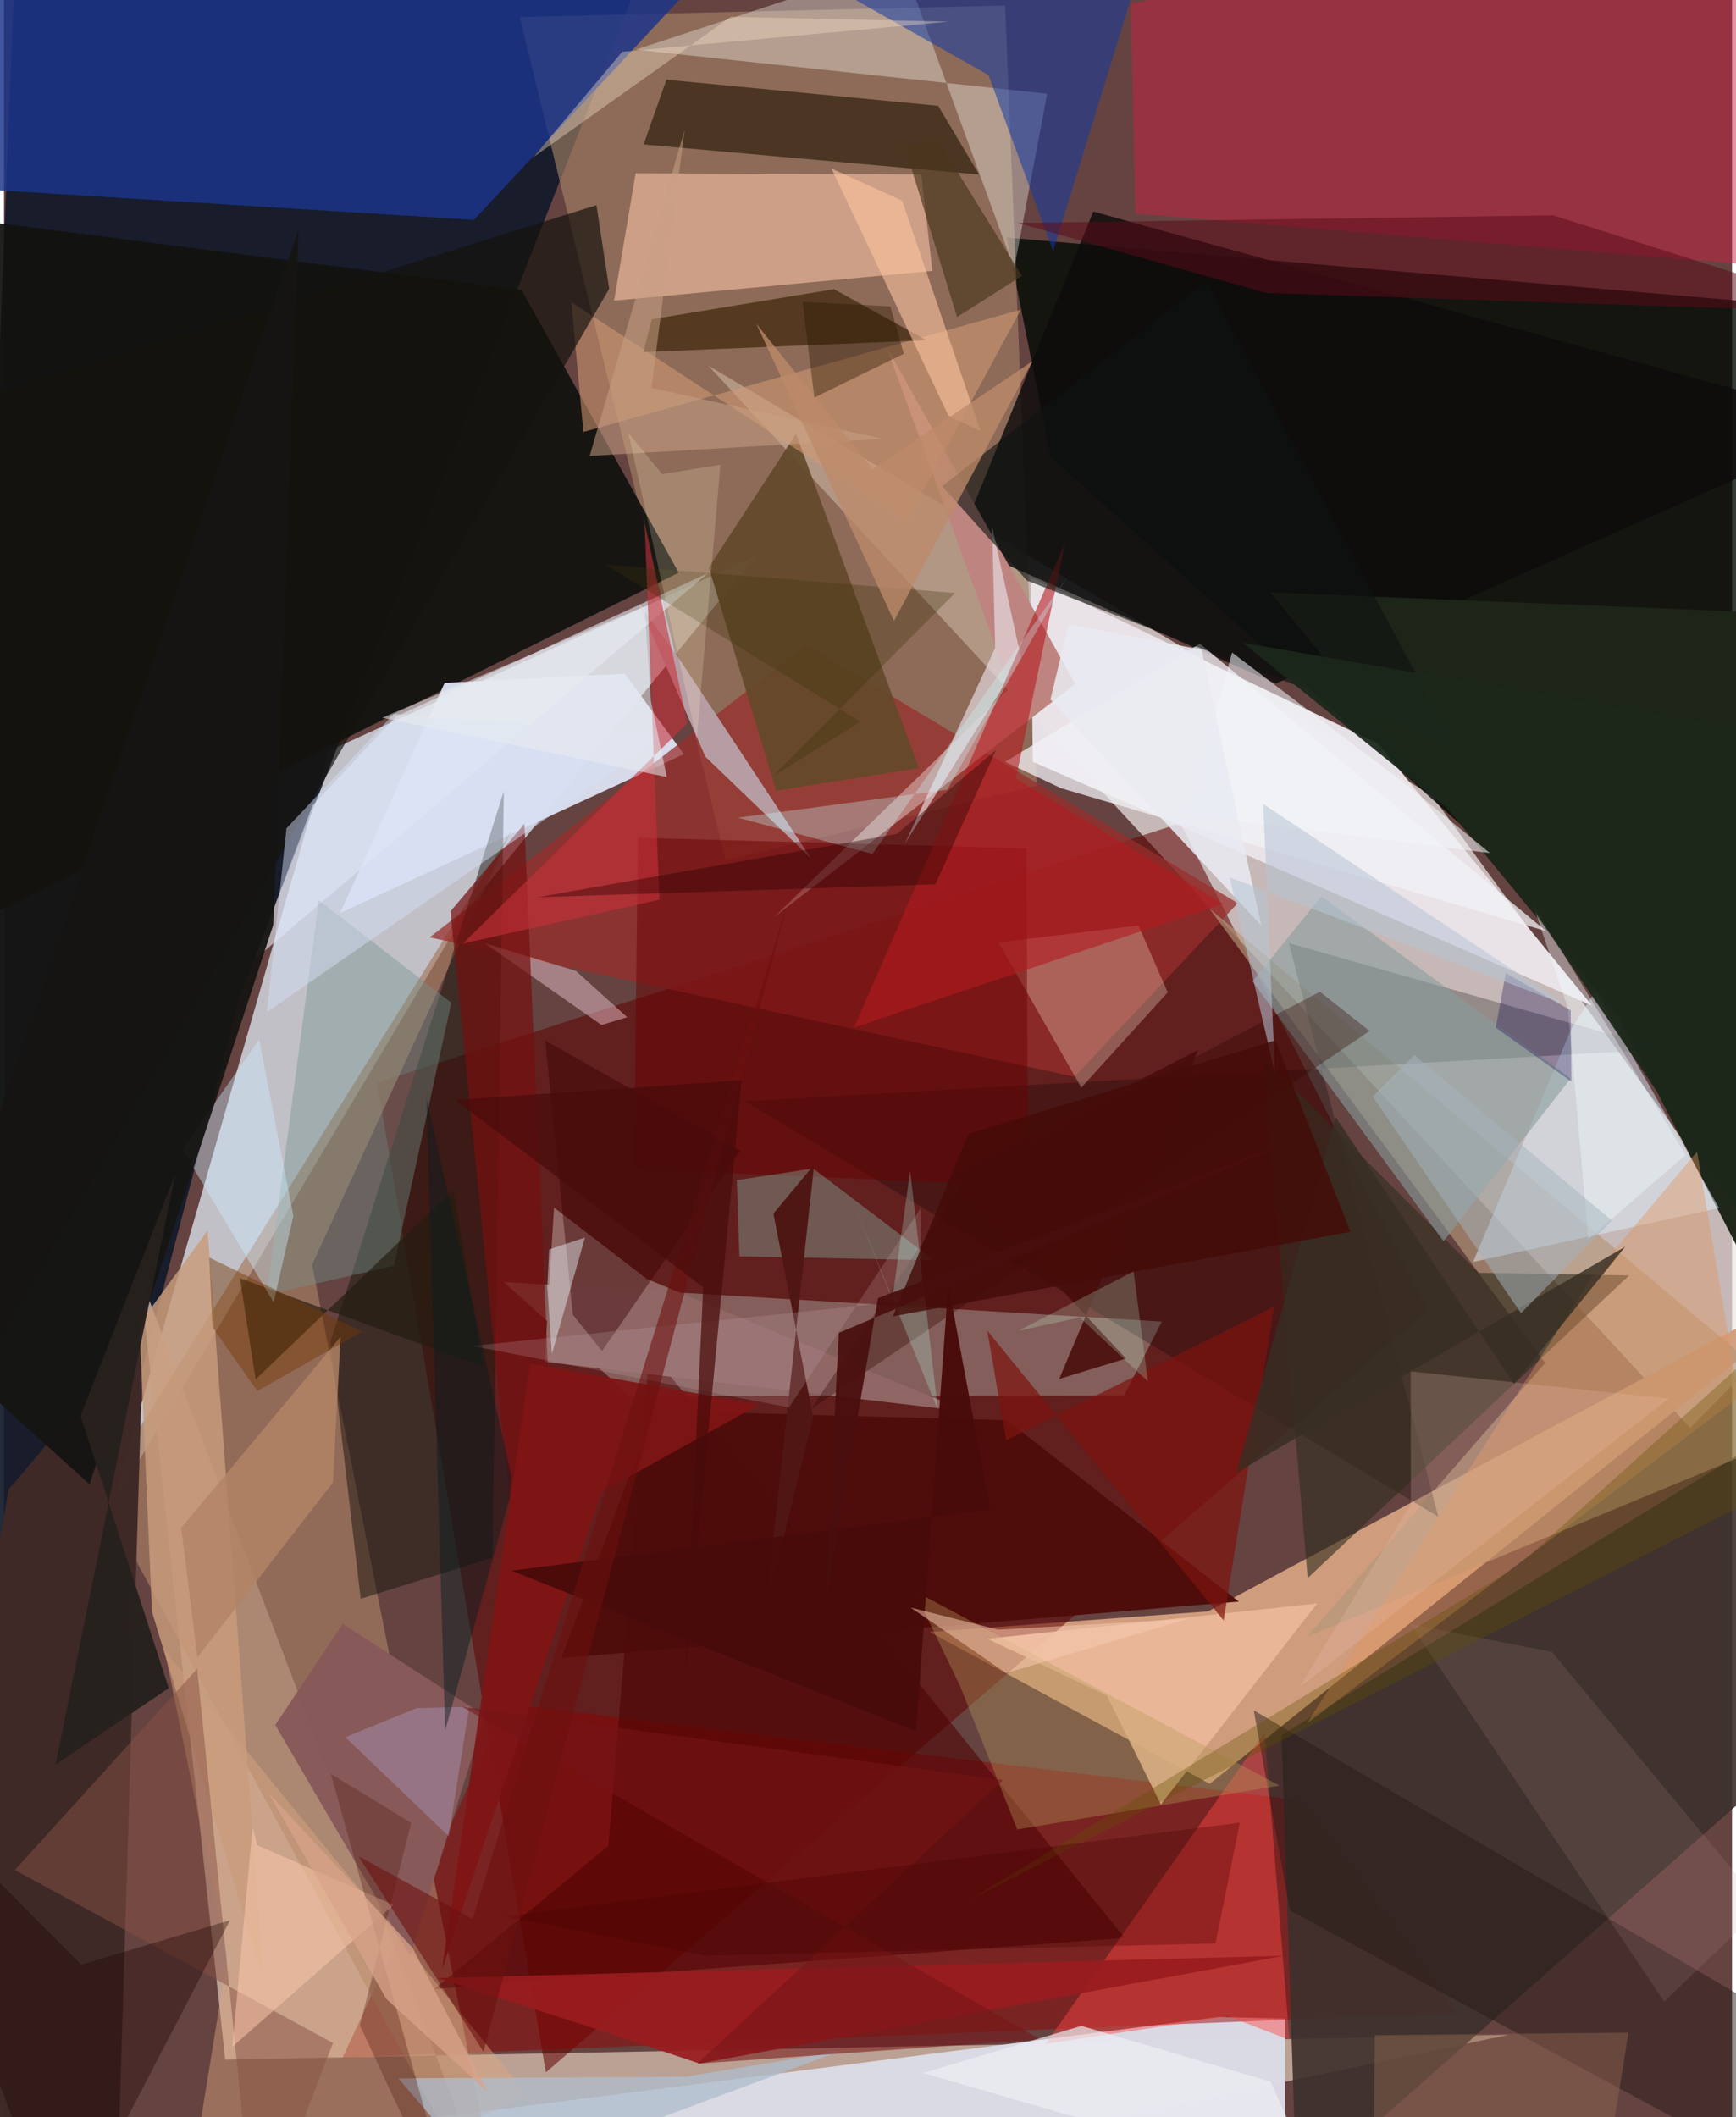 <svg xmlns="http://www.w3.org/2000/svg" width="228" height="278" viewBox="0 0 836 1024"><path fill="#654341" d="M0 0h836v1024H0z"/><path fill="#ede7e4" fill-opacity=".714" d="M690.685 384.631L340.847 176.9 815.81 690.618l56.123-57.177z"/><path fill="#d3d8e1" fill-opacity=".839" d="M224.269 439.406L363.805 268.82l-206.639 94.364-104.894 365.28z"/><path fill="#12192a" fill-opacity=".918" d="M5.117-12.791L327.703-62l-213.54 543.265-151.183 578.938z"/><path fill="#000a04" fill-opacity=".796" d="M485.103 114.892L898 150.487v421.756L506.437 221.006z"/><path fill="#cdb4a5" fill-opacity=".827" d="M107.05 996.17L65.652 616.586 243.721 1086l484.214-101.848z"/><path fill="#d19f7f" fill-opacity=".98" d="M898 610.416l-314.692 252.35-135.477-73.448 134.726-9.955z"/><path fill="#5e0000" fill-opacity=".541" d="M688.686 633.813l-119.58-235.65-388.593 125.525 81.65 478.647z"/><path fill="#a68367" fill-opacity=".624" d="M484.317 2.674l15.267 377.321-150.48 36.092-99.635-407.89z"/><path fill="#dadae5" fill-opacity=".984" d="M619.913 1086l-.099-109.634-32.168-.82-410.014 52.623z"/><path fill="#12130f" fill-opacity=".933" d="M250.448 140.299l75.962 136.673L-7.332 442.934-62 100.378z"/><path fill="#1b348b" fill-opacity=".827" d="M-40.922 89.674L-62 7.836 384.546-62 227.37 106.343z"/><path fill="#e9e4e9" fill-opacity=".976" d="M497.735 368.455l-1.069-89.167 167.999 80.32 103.606 126.78z"/><path fill="#927873" fill-opacity=".706" d="M302.91 675.286l239.016-.367 18.22-35.712-318.298-19.14z"/><path fill="#910000" fill-opacity=".467" d="M243.164 824.075l-79.352 171.201 538.672-21.687-74.542-102.734z"/><path fill="#dbe0f0" fill-opacity=".957" d="M162.59 441.631l50.597-111.345 87.121-4.46 28.611 38.934z"/><path fill="#3d312c" fill-opacity=".91" d="M852.718 695.29L618.072 839.242l7.31 221.621 268.13-236.527z"/><path fill="#0d0b0c" fill-opacity=".824" d="M461.59 262.76l153.741 67.842L898 204.945l-371.016-102.62z"/><path fill="#a67c63" fill-opacity=".694" d="M245.555 401.72L46.07 721.885 243.068 1086l-93.984-474.266z"/><path fill="#992e2c" fill-opacity=".741" d="M205.941 453.37L517.9 520.786l78.984-83.977L388.05 311.946z"/><path fill="#ca2243" fill-opacity=".49" d="M547.357 103.322L871.08 130.17 863.65-62 545 1.743z"/><path fill="#b49679" fill-opacity=".651" d="M879.863 688.167L583.064 439.35l162.53 219.841-115.276 132.493z"/><path fill="#f9c2a5" fill-opacity=".592" d="M295.158 145.426l10.434-61.619 138.2.577 5.352 46.633z"/><path fill="#3f2a28" fill-opacity=".996" d="M2.262 720.33l65.195-76.892L54.014 1086l-103.305-66.868z"/><path fill="#1e2519" fill-opacity=".988" d="M862.56 296.736l-249.918-10.198 168.466 205.535 76.56 148.153z"/><path fill="#201402" fill-opacity=".612" d="M309.446 69.863l162.332 14.561-19.864-33.25-131.43-12.636z"/><path fill="#be8580" d="M518.262 330.843L426.87 167.51l59.985 164.926-114.316 111.191z"/><path fill-opacity=".251" d="M621.58 456.15l72.308 277.46-335.443-201.024 444.062-25.094z"/><path fill="#16140c" fill-opacity=".498" d="M236.32 753.45l-63.743 19.79-14.602-124.283 83.84-266.31z"/><path fill="#f5f4ed" fill-opacity=".369" d="M488.69 129.975l15.968-84.64-199.076-21.307 129.02-42.355z"/><path fill="#63492b" fill-opacity=".918" d="M340.996 274.428l32.583 108.01 69.045-10.975L383.2 209.835z"/><path fill="#1239a5" fill-opacity=".537" d="M564.116-62l-56.561 183.439-31.257-85.114L302.414-62z"/><path fill="#4d0302" fill-opacity=".573" d="M208.35 961.966l333.852-24.64L312.24 653.038l-19.867 239.706z"/><path fill="#def1ff" fill-opacity=".482" d="M829.747 584.256l-59.855-104.873-11.713 18.402-47.455 112.598z"/><path fill="#b69da4" d="M339.292 365.947l-32.179-74.108 19.29 26.392 63.968 96.859z"/><path fill="#302d1f" fill-opacity=".604" d="M786.22 616.863L630.713 763.272 609.03 511.339 713.36 615.6z"/><path fill="#ff4543" fill-opacity=".451" d="M592.383 975.276l29.526 11.337-12.049-148.677-105.915 150.572z"/><path fill="#efd2bb" fill-opacity=".333" d="M481.117 455.821l40.076 70.214 41.802-46.063-14.162-32.325z"/><path fill="#dba780" fill-opacity=".451" d="M77.672 798.082l175.976 215.59L85.4 1086l22.703-139.57z"/><path fill="#ebb999" fill-opacity=".914" d="M635.304 775.522l-75.615 97.196-26.23-52.746-57.725-27.345z"/><path fill="#d29a74" fill-opacity=".565" d="M274.475 146.179L436.611 252.08l55.388-102.331-211.682 59.178z"/><path fill="#6a0003" fill-opacity=".486" d="M306.67 405.208l187.978 5.111.762 163.345-190.609-8.201z"/><path fill="#e6edf5" fill-opacity=".596" d="M121.158 464.138l219.332-186.86-151 69.419-40.223 42.899z"/><path fill="#13120d" fill-opacity=".682" d="M-62 208.393l57.424 443.374L292.796 139.67l-6.154-40.439z"/><path fill="#361f03" fill-opacity=".635" d="M446.275 164.575l-44.72-24.708-88.132 14.546-4.086 15.88z"/><path fill="#4e0c0a" fill-opacity=".969" d="M314.253 682.283l170.955 4.624 112.182 87.727-327.73 27.326z"/><path fill="#73938c" fill-opacity=".404" d="M188.677 612.188l-61.633 14.14 25.263-190.873 64.115 49.516z"/><path fill="#261a18" fill-opacity=".478" d="M898 999.23v73.687L622.132 924.055l-17.525-96.833z"/><path fill="#c99c7c" fill-opacity=".827" d="M125.69 957.891L71.577 779.445l-6.044-139.1 33-45.147z"/><path fill="#f1f1f6" fill-opacity=".745" d="M746.046 450.342l-234.661-69.118-27.022-12.763 94.182-57.136z"/><path fill="#e7e0e7" fill-opacity=".647" d="M478.058 254.808l1.46 58.623-43.596 94.505 56.13-89.658z"/><path fill="#906866" fill-opacity=".984" d="M261.566 658.677l204.6 24.105L310.97 618.58l-44.878-34.514z"/><path fill="#885a5a" fill-opacity=".996" d="M131.266 834.316l32.619-48.934 68.77 44.463-36.132 116.158z"/><path fill="#97f4e0" fill-opacity=".271" d="M391.43 565.122l-36.891 5.684 1.265 36.862 94.145 1.894z"/><path fill="#879c9d" fill-opacity=".588" d="M757.877 521.65l-61.442 78.75-92.445-125.7 33.32-41.147z"/><path fill="#b51b20" fill-opacity=".588" d="M411.248 497.013l102.008-234.11-23.705 113.623 100.145 60.6z"/><path fill="#f4cfd9" fill-opacity=".447" d="M301.516 491.997l-24.806-22.422-43.914-13.247 56.271 39.442z"/><path fill="#751010" fill-opacity=".706" d="M216.005 440.781l35.767-42.312 13.413 309.696-11.2 112.33z"/><path fill="#5b0b18" fill-opacity=".522" d="M749.452 104.174l148.548 47-287.257-9.467-120.204-33.875z"/><path fill="#b89959" fill-opacity=".361" d="M440.387 769.466l176.666 94.145-126.843 21.22-27.609-69.187z"/><path fill="#fdc5a1" fill-opacity=".58" d="M472.483 208.543l-15.58-7.512-56.62-119.55 34.229 15.57z"/><path fill="#991b1f" fill-opacity=".925" d="M289.413 982.285l-79.522-25.58 409.404-10.769-282.898 52.125z"/><path fill="#df935f" fill-opacity=".408" d="M819.067 557.038L839.3 675.863 630.357 833.554l137.925-216.043z"/><path fill="#231d10" fill-opacity=".675" d="M114.163 618.231l7.574 48.945 95.595-91.604 14.396 85.457z"/><path fill="#cfeeff" fill-opacity=".404" d="M130.452 629.883l-44.187-73.958 37.18-53.13 16.576 85.323z"/><path fill="#161512" fill-opacity=".945" d="M-38.287 645.814l79.688 72.096 88.869-270.507 12.242-336.425z"/><path fill="#7e130e" fill-opacity=".702" d="M484.852 696.625l-9.185-53.087 114.38 140.199 24.389-151.694z"/><path fill="#380000" fill-opacity=".427" d="M275.205 635.887l-13.34-132.608 94.411 53.251-66.95 96.965z"/><path fill="#4a361c" fill-opacity=".655" d="M451.68 67.575l40.743 65.847-31.334 19.918-25.384-82.706z"/><path fill="#c9f8fd" fill-opacity=".314" d="M355.067 395.472l65.043 17.56 94.194-133.88-57.955 102.803z"/><path fill="#300800" fill-opacity=".341" d="M660.643 498.652l-270.24 182.876 75.057-111.982 171.155-89.88z"/><path fill="#885144" fill-opacity=".494" d="M121.564 1086l37.627-97.872L5.307 904.463l88.181-97.378z"/><path fill="#be9997" fill-opacity=".149" d="M803.182 968.104L851 922.194 748.87 798.988l-68.451-13.412z"/><path fill="#101211" fill-opacity=".616" d="M453.84 235.107l127.765-99.257L702.09 361.534l-207.25-80.749z"/><path fill="#aebdcd" fill-opacity=".757" d="M233.688 1055.394l-42.868-50.173 138.832-.806 74.343-12.183z"/><path fill="#d5e0f6" fill-opacity=".475" d="M320.804 355.43L127.232 489.45l9.454-88.818 51.937-55.366z"/><path fill="#f3ddc5" fill-opacity=".404" d="M351.653 8.134l-95.526 67.888L299.1 25.029l157.71-14.55z"/><path fill="#fcc8ad" fill-opacity=".529" d="M122.504 892.438l66.004 28.886-78.024 68.648 9.797-106.185z"/><path fill="#caa084" fill-opacity=".525" d="M425.018 212.256l-141.664 8.264L329.29 62.697l-16.054 124.94z"/><path fill="#59251a" fill-opacity=".369" d="M196.996 881.634l-24.785 98 49.6 106.366-63.7-228.089z"/><path fill="#c4313a" fill-opacity=".6" d="M330.618 349.816L221.999 456.362l95.08-21.206-7.173-182.571z"/><path fill="#f3fcff" fill-opacity=".38" d="M813.516 558.613l-74.187-122.07 17.204 50.864 9.98 111.957z"/><path fill="#7f1515" fill-opacity=".929" d="M211.928 952.546l77.217-230.955 76.205-42.27-110.768-19.783z"/><path fill="#f3f4f7" fill-opacity=".561" d="M594.142 315.607l-21.063 78.72 145.784 18.268-41.721-34.098z"/><path fill="#afa0ca" fill-opacity=".38" d="M225.111 825.543l-25.3.573-34.688 14.09 50.016 47.906z"/><path fill="#0c0050" fill-opacity=".294" d="M758.26 523.117l-.306-34.44-31.393-18.11-4.895 26.485z"/><path fill="#4f1714" fill-opacity=".988" d="M372.219 586.972l19.75-23.71-23.607 216.025 23.152-93.791z"/><path fill="#490c0a" fill-opacity=".973" d="M245.515 759.678L477.2 730.129l-20.368-108.84-15.552 216.15z"/><path fill="#f3c5b5" fill-opacity=".212" d="M680.564 663.298l.044 64.417-54.07 88.56 178.706-139.778z"/><path fill="#625000" fill-opacity=".329" d="M898 607.855L844.644 726.14 467.716 918.583l264.915-161.337z"/><path fill="#2c0001" fill-opacity=".4" d="M479.92 362.75l-29.303 64.959-192.475 6.248 173.88-30.635z"/><path fill="#c3acad" fill-opacity=".22" d="M379.793 680.733l-153.19-29.74 217.506-22.541-.716-43.977z"/><path fill="#372e23" fill-opacity=".816" d="M784.299 602.989L596.22 712.312l48.067-171.957 86.265 129.025z"/><path fill="#1e0002" fill-opacity=".353" d="M-62 850.286l99.437 99.934 71.937-21.47L27.558 1086z"/><path fill="#27211e" fill-opacity=".976" d="M82.887 567.806L24.925 853.488l54.77-36.985-42.643-131.717z"/><path fill="#e9ebf2" fill-opacity=".859" d="M506.257 338.304l8.769-36.419 64.354 12.332 28.88 133.42z"/><path fill="#8d654e" fill-opacity=".467" d="M662.893 1026.132l.226-41.779 122.762-1.25L769.453 1086z"/><path fill="#761516" fill-opacity=".561" d="M501.297 986.363l-279.75-160.911 261.786 35.511L335.409 998.16z"/><path fill="#3c2f07" fill-opacity=".298" d="M371.9 375.481l88.225-88.663-169.115-13.763 123.339 75.997z"/><path fill="#a6b4be" fill-opacity=".498" d="M682.283 510.275l-20.146 20.105 71.774 104.78 43.973-44.822z"/><path fill="#bc8a6a" fill-opacity=".769" d="M420.247 226.79l-56.245-70.166 66.591 143.73 67.042-125.724z"/><path fill="#440202" fill-opacity=".31" d="M242.035 926.894l355.856-45.357-11.796 58.466-247.11 5.84z"/><path fill="#b28365" fill-opacity=".824" d="M85.766 738.941l7.812 62.716 65.623-84.701 3.646-70.37z"/><path fill="#f9cbb2" fill-opacity=".51" d="M484.85 809.222l87.821-26.243-91.676 5.236-42.318-10.677z"/><path fill="#0a1e21" fill-opacity=".463" d="M213.44 837.059l31.217-112.538.967-10.205-41.197-182.96z"/><path fill="#6c100f" fill-opacity=".58" d="M226.671 928.055l-55.188-30.33 60.485 94.637L379.08 436.84z"/><path fill="#480d0b" fill-opacity=".882" d="M459.71 568.502l83.112 88.562-32.336 9.89 67.23-159.145z"/><path fill="#bdffeb" fill-opacity=".247" d="M429.732 628.534l8.652-62.177 13.413 115.526-39.807-97.755z"/><path fill="#b6c5d6" fill-opacity=".549" d="M755.075 485.792l-162.089-61.424 21.937 95.02-5.71-130.47z"/><path fill="#440c08" fill-opacity=".812" d="M615.11 503.169l-148.58 45.177-36.476 88.315 221.358-40.859z"/><path fill="#edf0f4" fill-opacity=".675" d="M612.764 1006.84l-91.53-26.987-76.573 22.791 190.945 55.185z"/><path fill="#e9ecf0" fill-opacity=".537" d="M182.993 347.142l126.864-53.83 3.177 45.989 7.659 36.526z"/><path fill="#480f0d" fill-opacity=".929" d="M403.874 644.669l-6.616 131.991 25.548-148.79 211.507-80.618z"/><path fill="#d8a38a" fill-opacity=".749" d="M197.58 941.993l-69.651-74.922 57.023 99.72 49.302 45.288z"/><path fill="#1c281b" fill-opacity=".941" d="M716.92 406.14l-117.501-95.224L898 362.709v310.045z"/><path fill="#743b08" fill-opacity=".455" d="M122.544 672.783L173.19 644.1l-73.839-35.865 1.532 33.66z"/><path fill="#fff1cb" fill-opacity=".2" d="M346.58 224.76l-11.403 132.748-33.174-148.168 16.418 20.014z"/><path fill="#ebf7f9" fill-opacity=".443" d="M281.082 598.565l-17.321 5.724-.904 18.24 2.227 32.371z"/><path fill="#490c0a" fill-opacity=".722" d="M218.25 531.996l138.655-9.512L329.42 812.93l8.857-190.336z"/><path fill="#291400" fill-opacity=".384" d="M386.312 145.971l5.765 46.313 43.266-21.2-6.533-22.892z"/><path fill="#c8ffda" fill-opacity=".216" d="M520.497 637.221l-29.847 6.45 55.843-28.711 6.94 53.205z"/></svg>